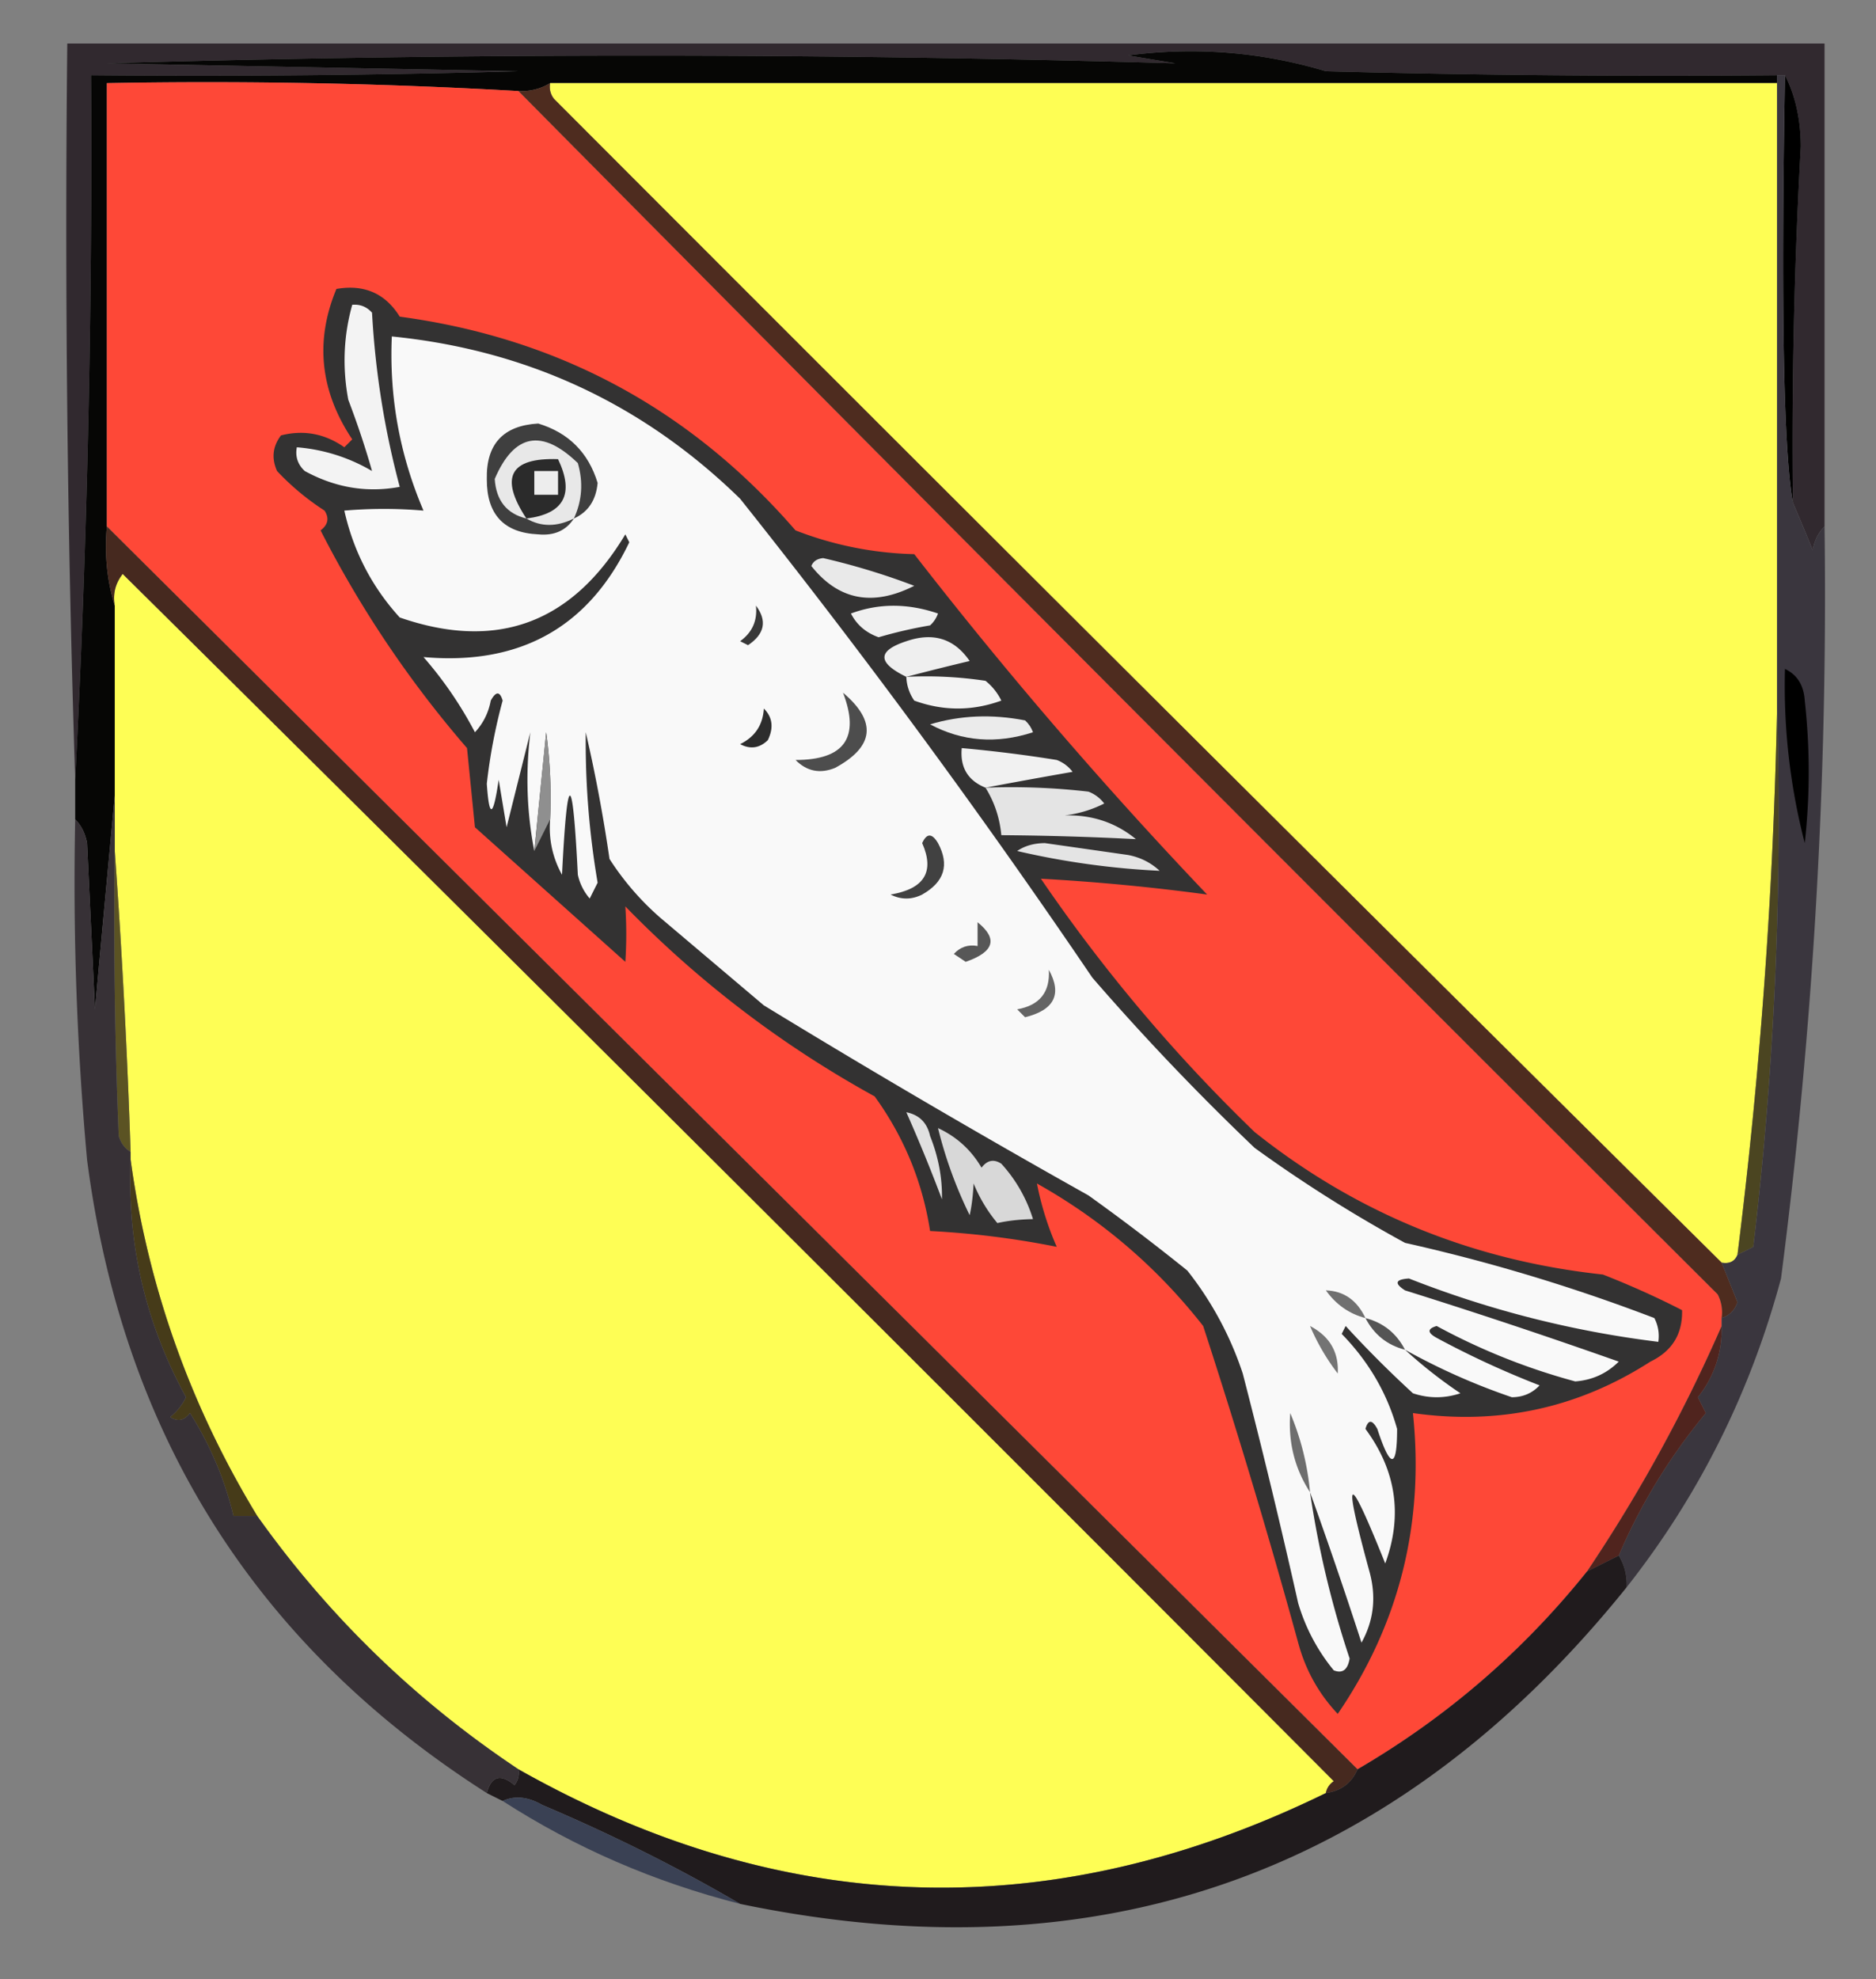 <svg xmlns="http://www.w3.org/2000/svg" width="237" height="250" style="shape-rendering:geometricPrecision;text-rendering:geometricPrecision;image-rendering:optimizeQuality;fill-rule:evenodd;clip-rule:evenodd"><rect width="100%" height="100%" fill="#808080" stroke="none"/><path style="opacity:1" fill="#31292f" d="M230.5 66.5c-.768.763-1.268 1.763-1.5 3a218.094 218.094 0 0 0-2.5-6 676.024 676.024 0 0 1 1-45c-.017-3.413-.684-6.413-2-9h-1c-19.003.167-38.003 0-57-.5-8.156-2.448-16.49-3.114-25-2l6 1c-45.003-1.3-90.002-1.3-135 0l52 1c-17.997.5-35.997.667-54 .5.191 29.72-.475 59.386-2 89a2162.846 2162.846 0 0 1-1-93h222v61z"/><path style="opacity:1" fill="#060605" d="M224.5 9.5v1h-155c-1.208.734-2.541 1.067-4 1a690.215 690.215 0 0 0-52-1v56c-.313 3.542.02 6.875 1 10v24c-.83 8.847-1.664 17.847-2.5 27l-1-21c-.232-1.237-.732-2.237-1.5-3v-5a1537.917 1537.917 0 0 0 2-89c18.003.167 36.003 0 54-.5l-52-1c44.998-1.3 89.997-1.3 135 0l-6-1c8.51-1.114 16.844-.448 25 2 18.997.5 37.997.667 57 .5z"/><path style="opacity:1" d="M225.5 9.5c1.316 2.587 1.983 5.587 2 9a676.024 676.024 0 0 0-1 45c-1.182-6.634-1.516-24.634-1-54z"/><path style="opacity:1" fill="#fe4837" d="M65.5 11.5a32617.425 32617.425 0 0 0 151.5 152c.483.948.649 1.948.5 3v1a196.672 196.672 0 0 1-17 31c-8.136 10.138-17.803 18.471-29 25a8140534.747 8140534.747 0 0 1-158-157v-56c17.41-.319 34.744.015 52 1z"/><path style="opacity:1" fill="#fefe54" d="M69.5 10.5h155v79a659.837 659.837 0 0 1-5 69c-.342.838-1.008 1.172-2 1A38256.4 38256.4 0 0 1 70 12.5a2.428 2.428 0 0 1-.5-2z"/><path style="opacity:1" fill="#333232" d="M42.5 36.5c3.505-.61 6.172.558 8 3.5 20.067 2.7 36.733 11.7 50 27a44.145 44.145 0 0 0 15 3 564.015 564.015 0 0 0 37 43 264.23 264.23 0 0 0-21-2 205.059 205.059 0 0 0 27 32c12.821 10.221 27.488 16.221 44 18 3.491 1.37 6.825 2.87 10 4.5.077 3.009-1.256 5.176-4 6.5-9.131 5.872-19.131 8.038-30 6.5 1.451 13.935-1.715 26.601-9.5 38-2.413-2.562-4.08-5.562-5-9a894.243 894.243 0 0 0-12-40c-5.802-7.401-12.802-13.401-21-18a37.79 37.79 0 0 0 2.5 8 110.41 110.41 0 0 0-16-2c-.961-6.211-3.294-11.878-7-17-11.669-6.423-22.169-14.423-31.5-24a52.61 52.61 0 0 1 0 7l-19-17-1-10A137.067 137.067 0 0 1 40.5 67c.95-.718 1.117-1.55.5-2.5a32.01 32.01 0 0 1-6-5c-.72-1.612-.554-3.112.5-4.5 2.877-.725 5.543-.225 8 1.5l1-1c-4.065-6.093-4.732-12.427-2-19z"/><path style="opacity:1" fill="#f9f9f9" d="M177.5 170.5a59.425 59.425 0 0 0 7 5.5c-2 .667-4 .667-6 0a139.08 139.08 0 0 1-8.5-8.5l-.5 1c3.402 3.483 5.735 7.483 7 12-.006 5.073-.839 5.073-2.5 0-.654-1.196-1.154-1.196-1.5 0 3.889 5.266 4.722 10.932 2.5 17-4.777-11.933-5.443-11.6-2 1 .89 3.206.557 6.206-1 9a627.583 627.583 0 0 0-6.5-19 122.541 122.541 0 0 0 5 21c-.233 1.432-.9 1.932-2 1.5a24.017 24.017 0 0 1-4.5-8.5 915.874 915.874 0 0 0-7-29 42.318 42.318 0 0 0-7-13 272.332 272.332 0 0 0-12.5-9.5 1269.89 1269.89 0 0 1-41-24l-13-11a34.706 34.706 0 0 1-6.5-7.5 195.379 195.379 0 0 0-3-16 105.691 105.691 0 0 0 1.5 19l-1 2a6.807 6.807 0 0 1-1.5-3c-.667-13.333-1.333-13.333-2 0-1.202-2.177-1.702-4.511-1.5-7a60.94 60.94 0 0 0-.5-11l-1.5 15c-.952-4.856-1.119-9.856-.5-15l-3 12-1-6c-.699 4.781-1.199 4.947-1.5.5a69.423 69.423 0 0 1 2-10.5c-.346-1.196-.846-1.196-1.5 0-.29 1.544-.956 2.877-2 4a48.928 48.928 0 0 0-6.5-9.5c12.194 1.079 20.86-3.755 26-14.5l-.5-1C72.25 78.748 62.75 82.248 50.5 78c-3.511-3.855-5.845-8.355-7-13.5a58.472 58.472 0 0 1 10 0c-3.005-7.025-4.338-14.359-4-22 17.087 1.711 31.754 8.544 44 20.5a984.704 984.704 0 0 1 44.5 60.5 312.031 312.031 0 0 0 20.5 21.5 176.797 176.797 0 0 0 19 12 226.481 226.481 0 0 1 31.5 9.5c.483.948.649 1.948.5 3a128.654 128.654 0 0 1-31.5-8c-1.722.111-1.888.611-.5 1.5a798.017 798.017 0 0 1 27 9c-1.517 1.508-3.351 2.342-5.5 2.5a80.52 80.52 0 0 1-17.5-7c-1.196.346-1.196.846 0 1.5a114.436 114.436 0 0 0 13 6c-.93.991-2.096 1.491-3.5 1.5a81.995 81.995 0 0 1-13.5-6z"/><path style="opacity:1" fill="#f3f3f3" d="M44.5 38.5c.996-.086 1.83.248 2.5 1 .411 7.467 1.578 14.8 3.5 22-4.14.775-8.14.108-12-2-.886-.825-1.219-1.825-1-3a22.157 22.157 0 0 1 9.5 3c-.82-2.898-1.82-5.898-3-9-.763-4.087-.596-8.087.5-12z"/><path style="opacity:1" fill="#3f3f3f" d="M72.5 65.5c-.992 1.526-2.492 2.193-4.5 2-4.357-.193-6.524-2.526-6.5-7-.083-4.417 2.084-6.75 6.5-7 3.833 1.167 6.333 3.667 7.5 7.5-.198 2.184-1.198 3.684-3 4.5z"/><path style="opacity:1" fill="#e8e8e8" d="M72.5 65.5c-2.153 1.073-4.153 1.073-6 0-2.49-.608-3.824-2.275-4-5 2.451-5.723 5.951-6.39 10.5-2 .703 2.43.537 4.763-.5 7z"/><path style="opacity:1" fill="#2b2b2b" d="M66.5 65.5c-3.42-5.205-2.087-7.705 4-7.5 2.096 4.407.762 6.907-4 7.5z"/><path style="opacity:1" fill="#ededed" d="M67.5 59.5h3v3h-3v-3z"/><path style="opacity:1" fill="#fefe55" d="M167.5 226.5c-34.519 16.878-68.52 15.878-102-3-12.984-8.652-23.984-19.318-33-32-8.453-13.903-13.786-28.903-16-45v-1a992.475 992.475 0 0 0-2-38v-31c-.262-1.478.071-2.811 1-4a32967.766 32967.766 0 0 1 153 152.5c-.556.383-.889.883-1 1.5z"/><path style="opacity:1" fill="#e9e9e9" d="M102.5 71.5c.235-.597.735-.93 1.5-1a87.813 87.813 0 0 1 11.5 3.5c-5.234 2.65-9.567 1.817-13-2.5z"/><path style="opacity:1" fill="#f0f0f0" d="M107.5 77.5c3.519-1.308 7.185-1.308 11 0a3.647 3.647 0 0 1-1 1.5 56.696 56.696 0 0 0-6.5 1.5c-1.599-.57-2.766-1.57-3.5-3z"/><path style="opacity:1" fill="#383838" d="M95.5 76.5c1.44 1.92 1.107 3.587-1 5l-1-.5c1.537-1.11 2.204-2.61 2-4.5z"/><path style="opacity:1" fill="#efefef" d="M114.5 85.5c-3.685-1.794-3.685-3.294 0-4.5 3.393-1.168 6.059-.334 8 2.5a345.429 345.429 0 0 0-8 2z"/><path style="opacity:1" fill="#f3f3f3" d="M114.5 85.5c3.35-.165 6.683.002 10 .5a7.253 7.253 0 0 1 2 2.5c-3.667 1.333-7.333 1.333-11 0a5.575 5.575 0 0 1-1-3z"/><path style="opacity:1" fill="#2d2d2d" d="M96.5 89.5c1.098 1.1 1.265 2.434.5 4-1.05 1.017-2.216 1.184-3.5.5 1.876-.918 2.876-2.418 3-4.5z"/><path style="opacity:1" fill="#ebebeb" d="M117.5 91.5c3.811-1.145 7.811-1.312 12-.5.457.414.791.914 1 1.5-4.608 1.5-8.942 1.166-13-1z"/><path style="opacity:1" fill="#4d4d4d" d="M106.5 87.5c4.299 3.64 3.966 6.807-1 9.5-1.903.774-3.57.44-5-1 6.179 0 8.179-2.834 6-8.5z"/><path style="opacity:1" fill="#f1f1f1" d="M124.5 99.5c-2.227-.9-3.227-2.567-3-5 4.009.358 8.009.858 12 1.5a4.451 4.451 0 0 1 2 1.5 809.596 809.596 0 0 0-11 2z"/><path style="opacity:1" fill="#8f8f8f" d="m69.5 103.5-2 4 1.5-15a60.94 60.94 0 0 1 .5 11z"/><path style="opacity:1" fill="#e4e4e4" d="M124.5 99.5a84.94 84.94 0 0 1 13 .5 4.457 4.457 0 0 1 2 1.5 14.72 14.72 0 0 1-5 1.5c3.456-.093 6.456.907 9 3a389.494 389.494 0 0 0-17-.5c-.204-2.185-.87-4.185-2-6z"/><path style="opacity:1" fill="#414141" d="M116.5 106.5c.577-1.273 1.243-1.273 2 0 1.475 2.745.809 4.912-2 6.5-1.333.667-2.667.667-4 0 4.272-.713 5.605-2.88 4-6.5z"/><path style="opacity:1" fill="#e4e4e4" d="M128.5 107.5c.949-.652 2.115-.986 3.5-1l10.5 1.5c1.544.29 2.877.956 4 2a100.538 100.538 0 0 1-18-2.5z"/><path style="opacity:1" fill="#4e2c1f" d="M69.5 10.5a2.428 2.428 0 0 0 .5 2 38256.4 38256.4 0 0 0 147.5 147c.659 1.638 1.326 3.305 2 5-.355 1.022-1.022 1.689-2 2a4.934 4.934 0 0 0-.5-3 32617.425 32617.425 0 0 1-151.5-152c1.459.067 2.792-.266 4-1z"/><path style="opacity:1" fill="#575757" d="M123.5 116.5c2.599 2.084 2.099 3.751-1.5 5l-1.5-1c.825-.886 1.825-1.219 3-1v-3z"/><path style="opacity:1" fill="#646464" d="M132.5 122.5c1.702 3.086.702 5.086-3 6l-1-1c2.842-.504 4.175-2.171 4-5z"/><path style="opacity:1" fill="#5b5323" d="M14.5 107.5a992.475 992.475 0 0 1 2 38c-.722-.418-1.222-1.084-1.5-2a648.437 648.437 0 0 1-.5-36z"/><path style="opacity:1" fill="#e0e0e0" d="M114.5 140.5c1.632.325 2.632 1.325 3 3 1.053 2.631 1.553 5.298 1.5 8a206.67 206.67 0 0 0-4.5-11z"/><path style="opacity:1" fill="#d8d8d8" d="M118.5 142.5c2.357 1.094 4.19 2.761 5.5 5 .718-.951 1.551-1.117 2.5-.5a18.38 18.38 0 0 1 4 7c-1.68.034-3.18.201-4.5.5a18.924 18.924 0 0 1-3-5c-.085 1.585-.251 2.918-.5 4a54.325 54.325 0 0 1-4-11z"/><path style="opacity:1" fill="#4b4521" d="M224.5 89.5c.68 22.754-.32 45.421-3 68-.683.363-1.35.696-2 1a659.837 659.837 0 0 0 5-69z"/><path style="opacity:1" fill="#3a363e" d="M224.5 9.5h1c-.516 29.366-.182 47.366 1 54a218.094 218.094 0 0 1 2.5 6c.232-1.237.732-2.237 1.5-3a672.26 672.26 0 0 1-5.5 95c-3.889 14.446-10.389 27.446-19.5 39 .067-1.459-.266-2.792-1-4 2.748-6.447 6.415-12.447 11-18l-1-2c2.073-2.619 3.073-5.619 3-9v-1c.978-.311 1.645-.978 2-2-.674-1.695-1.341-3.362-2-5 .992.172 1.658-.162 2-1 .65-.304 1.317-.637 2-1a459.646 459.646 0 0 0 3-68v-80z"/><path style="opacity:1" d="M225.5 84.5c1.545.73 2.378 2.063 2.5 4 .667 6 .667 12 0 18a79.315 79.315 0 0 1-2.5-22z"/><path style="opacity:1" fill="#707070" d="M172.5 166.5c-2.044-.531-3.711-1.698-5-3.5 2.272.077 3.938 1.243 5 3.5z"/><path style="opacity:1" fill="#545454" d="M172.5 166.5c2.249.58 3.915 1.913 5 4-2.249-.58-3.915-1.913-5-4z"/><path style="opacity:1" fill="#46291f" d="m13.5 66.5 158 157c-.736 1.729-2.07 2.729-4 3 .111-.617.444-1.117 1-1.5a32967.766 32967.766 0 0 0-153-152.5c-.929 1.189-1.262 2.522-1 4-.98-3.125-1.313-6.458-1-10z"/><path style="opacity:1" fill="#747474" d="M165.5 167.5c2.482 1.304 3.649 3.304 3.5 6a27.563 27.563 0 0 1-3.5-6z"/><path style="opacity:1" fill="#463b19" d="M16.5 146.5c2.214 16.097 7.547 31.097 16 45h-3a42.957 42.957 0 0 0-5.5-13c-.718.951-1.55 1.117-2.5.5a7.248 7.248 0 0 0 2-2.5c-5.113-9.336-7.446-19.336-7-30z"/><path style="opacity:1" fill="#6e6e6e" d="M165.5 188.5c-1.942-3.004-2.775-6.338-2.5-10a33.546 33.546 0 0 1 2.5 10z"/><path style="opacity:1" fill="#50241e" d="M217.5 167.5c.073 3.381-.927 6.381-3 9l1 2c-4.585 5.553-8.252 11.553-11 18l-4 2a196.672 196.672 0 0 0 17-31z"/><path style="opacity:1" fill="#201b1d" d="M204.5 196.5c.734 1.208 1.067 2.541 1 4-29.093 36.144-66.426 49.477-112 40-7.856-4.598-16.19-8.765-25-12.5-1.799-1.036-3.466-1.203-5-.5l-2-1c.577-2.152 1.743-2.485 3.5-1a2.427 2.427 0 0 0 .5-2c33.48 18.878 67.481 19.878 102 3 1.93-.271 3.264-1.271 4-3 11.197-6.529 20.864-14.862 29-25l4-2z"/><path style="opacity:1" fill="#373136" d="M14.5 100.5v7c-.166 12.005 0 24.005.5 36 .278.916.778 1.582 1.5 2v1c-.446 10.664 1.887 20.664 7 30a7.248 7.248 0 0 1-2 2.5c.95.617 1.782.451 2.5-.5a42.957 42.957 0 0 1 5.5 13h3c9.016 12.682 20.016 23.348 33 32a2.427 2.427 0 0 1-.5 2c-1.757-1.485-2.923-1.152-3.5 1-29.161-18.609-45.995-45.276-50.5-80a387.11 387.11 0 0 1-1.5-43c.768.763 1.268 1.763 1.5 3l1 21c.836-9.153 1.67-18.153 2.5-27z"/><path style="opacity:1" fill="#3a4154" d="M93.5 240.5c-10.82-2.75-20.82-7.084-30-13 1.534-.703 3.201-.536 5 .5 8.81 3.735 17.144 7.902 25 12.5z"/></svg>